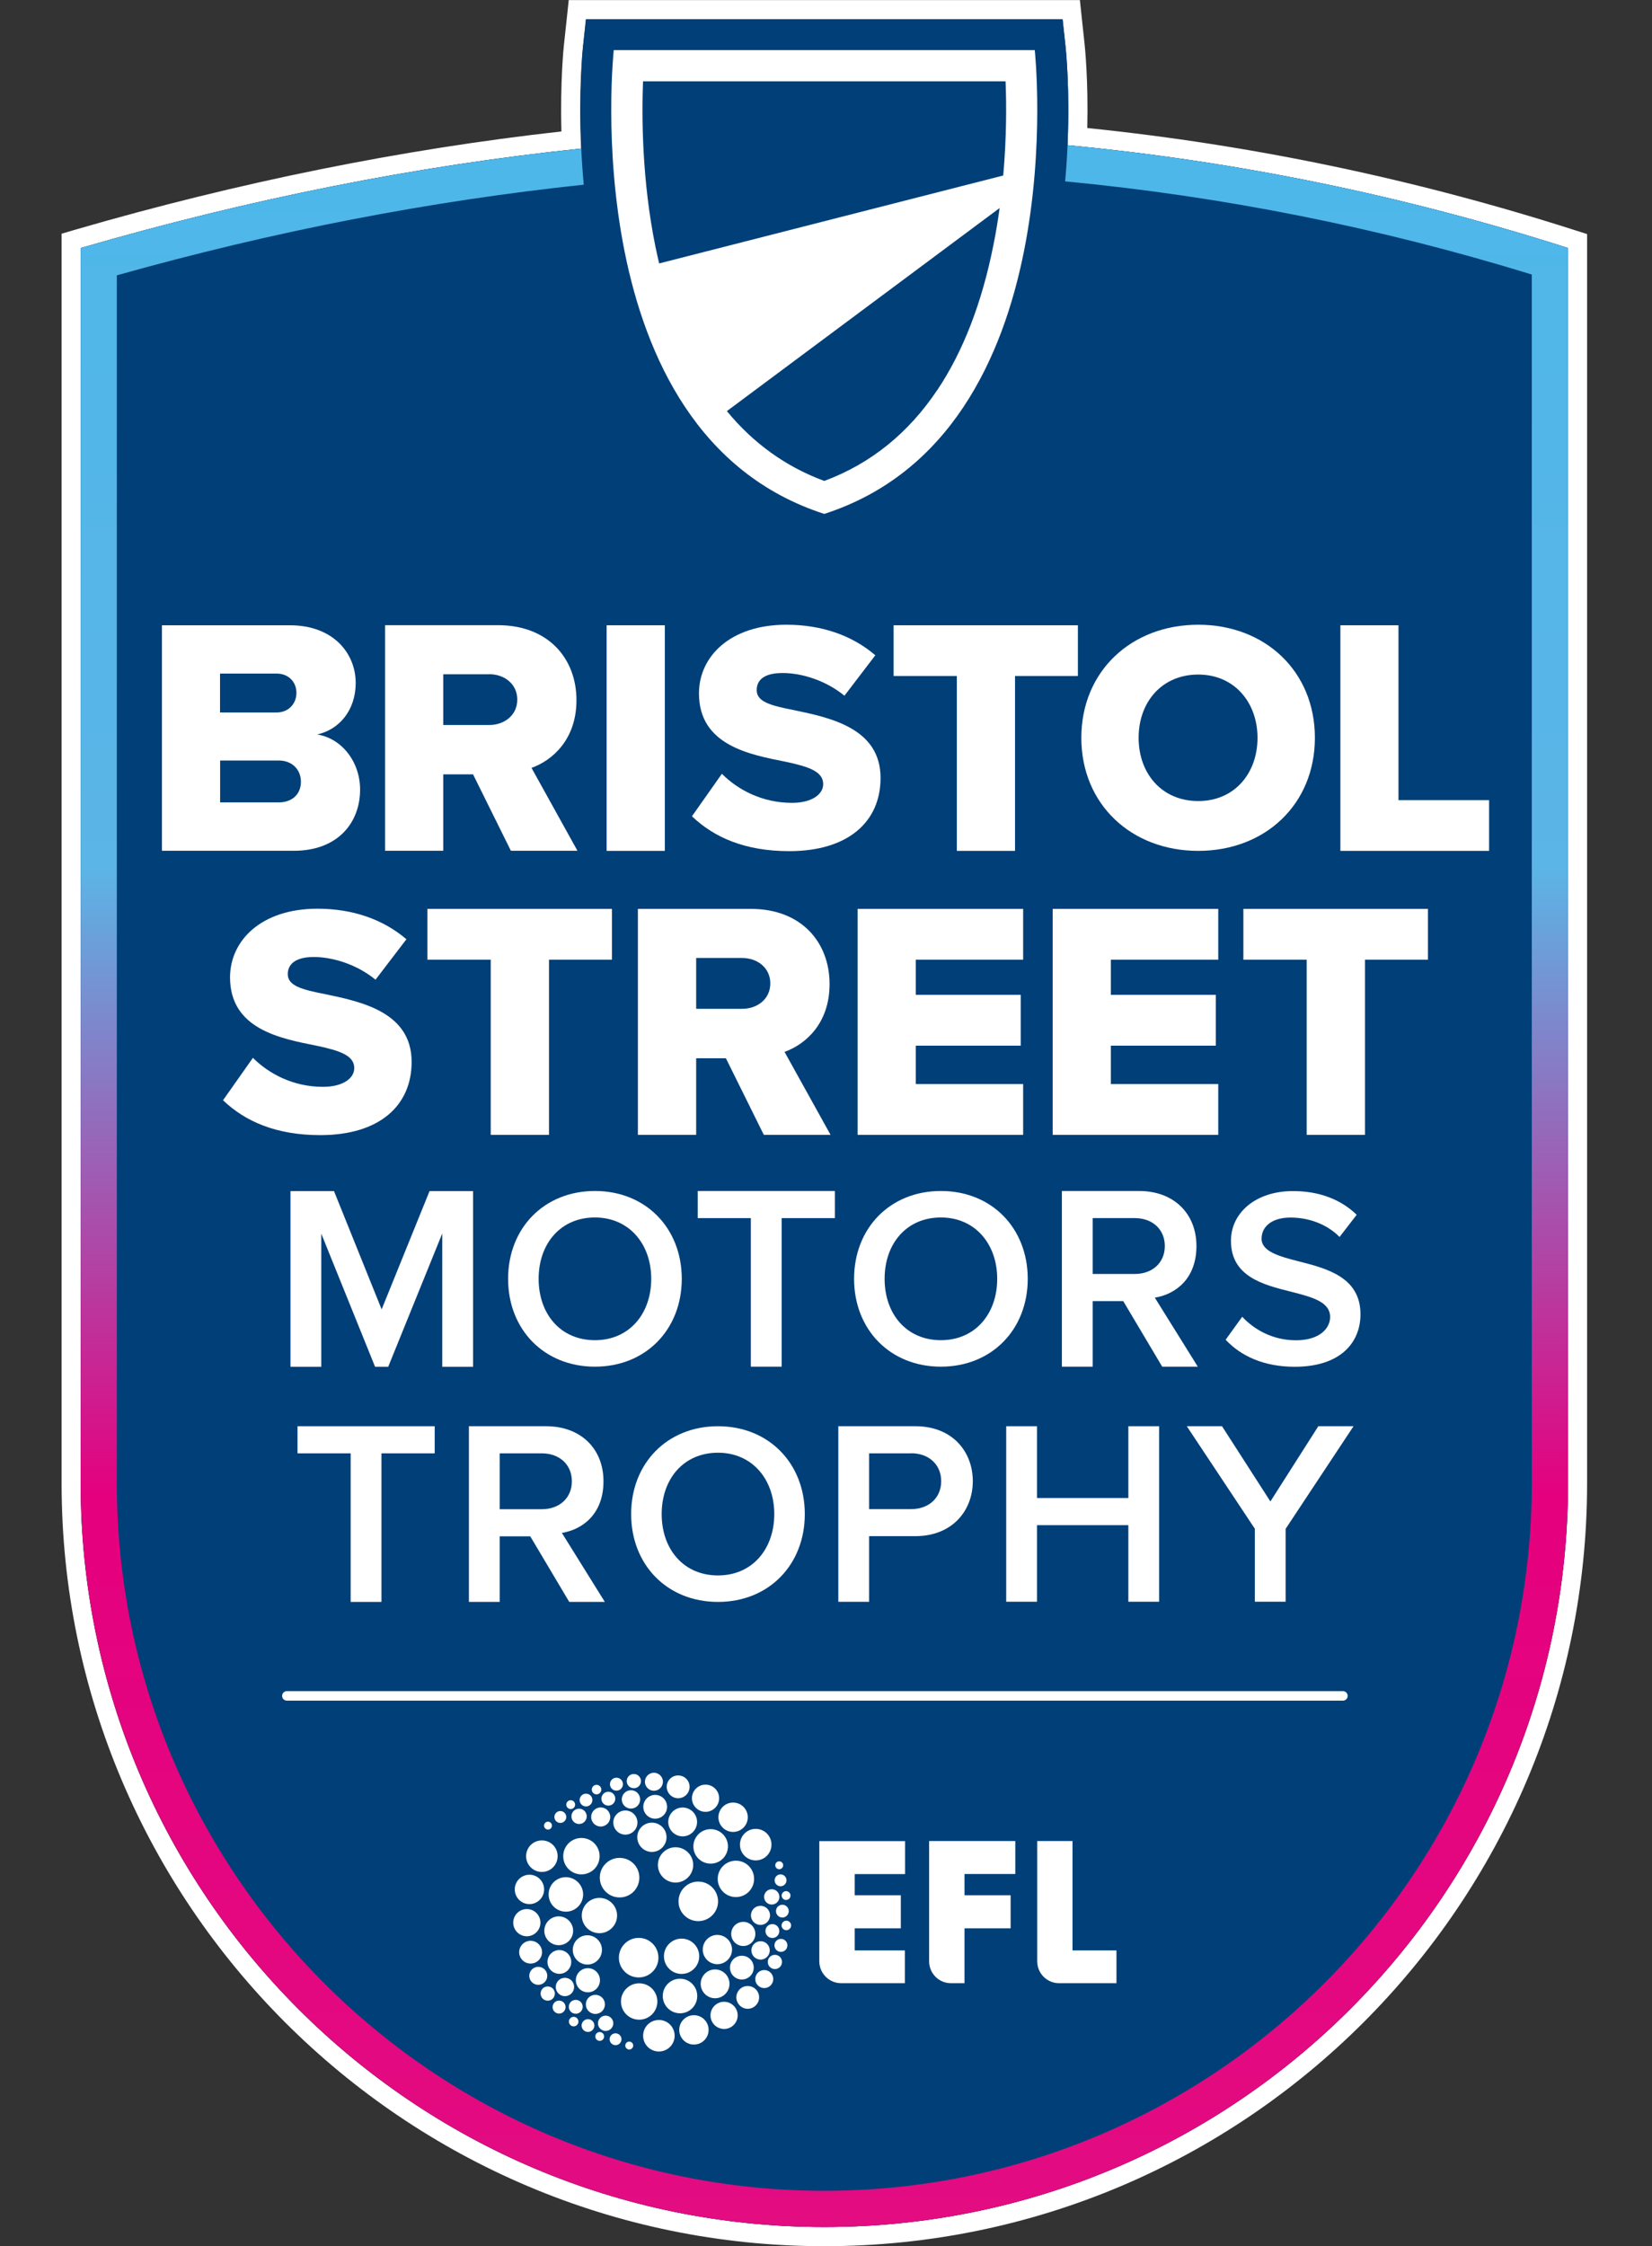 <svg width="295" height="401" viewBox="0 0 295 401" fill="none" xmlns="http://www.w3.org/2000/svg">
<rect x="0" y="0" width="295" height="401" fill="#333333" stroke="none"/>
<path d="M189.749 3.426L190.28 8.348C190.328 8.814 191.068 15.891 190.634 25.928C220.712 28.775 250.501 34.839 279.984 44.28V264.781C279.984 338.11 220.535 397.574 147.189 397.574C73.859 397.574 14.394 338.126 14.394 264.781V44.28C44.44 35.547 74.245 29.595 103.776 26.523C103.278 16.165 104.05 8.83 104.098 8.364L104.629 3.442H189.733M192.805 0.016H101.557L101.235 3.072L100.704 7.994C100.672 8.283 100.013 14.476 100.254 23.467C71.8 26.636 42.623 32.523 13.461 40.999L11 41.723V264.797C11 339.911 72.106 401 147.205 401C222.304 401 283.41 339.895 283.41 264.797V41.787L281.029 41.031C252.688 31.96 223.479 25.848 194.156 22.856C194.349 14.412 193.754 8.702 193.69 7.994L193.159 3.056L192.837 0L192.805 0.016Z" fill="white"/>
<path d="M190.633 25.928C190.666 25.027 190.698 24.159 190.714 23.306C190.714 22.824 190.73 22.341 190.746 21.875C190.746 20.894 190.762 19.945 190.762 19.06V19.028C190.762 15.232 190.585 12.273 190.456 10.423C190.424 10.037 190.408 9.683 190.376 9.409C190.328 8.83 190.296 8.46 190.279 8.364L189.749 3.442H104.645L104.114 8.364C104.114 8.46 104.066 8.814 104.017 9.393C103.985 9.715 103.953 10.101 103.937 10.535C103.937 10.648 103.937 10.761 103.921 10.889C103.889 11.323 103.857 11.806 103.84 12.337C103.808 12.868 103.792 13.431 103.76 14.042C103.631 17.21 103.583 21.505 103.808 26.523C74.277 29.611 44.472 35.547 14.426 44.28V264.781C14.426 338.11 73.875 397.574 147.221 397.574C220.551 397.574 280.016 338.126 280.016 264.781V44.28C250.533 34.839 220.744 28.775 190.666 25.928H190.633Z" fill="#003F78"/>
<path d="M190.634 25.928C190.553 27.971 190.409 30.126 190.2 32.378C218.428 35.064 246.319 40.629 273.534 49.009V264.765C273.534 334.427 216.852 391.108 147.189 391.108C77.526 391.108 20.86 334.443 20.86 264.781V49.154C48.944 41.256 76.835 35.868 104.243 32.973C104.034 30.721 103.889 28.566 103.793 26.523C74.261 29.611 44.456 35.546 14.41 44.28V264.781C14.41 338.11 73.859 397.574 147.205 397.574C220.535 397.574 280 338.126 280 264.781V44.28C250.517 34.839 220.728 28.775 190.65 25.928H190.634Z" fill="url(#paint0_linear_6668_403062)"/>
<path d="M28.917 111.626H51.741C59.703 111.626 63.515 116.821 63.515 121.888C63.515 126.954 60.443 130.284 56.631 131.12C60.925 131.779 64.303 135.897 64.303 140.964C64.303 146.818 60.379 151.885 52.465 151.885H28.917V111.61V111.626ZM49.377 127.195C51.484 127.195 52.931 125.683 52.931 123.689C52.931 121.695 51.484 120.247 49.377 120.247H39.292V127.195H49.377ZM49.747 143.248C52.224 143.248 53.736 141.736 53.736 139.564C53.736 137.505 52.288 135.768 49.747 135.768H39.308V143.248H49.747Z" fill="white"/>
<path d="M84.458 138.245H79.15V151.885H68.76V111.61H88.93C97.873 111.61 102.94 117.529 102.94 125.008C102.94 132.005 98.645 135.752 94.913 137.087L103.117 151.885H91.23L84.475 138.245H84.458ZM87.354 120.376H79.15V129.431H87.354C90.072 129.431 92.372 127.678 92.372 124.895C92.372 122.113 90.072 120.36 87.354 120.36V120.376Z" fill="white"/>
<path d="M108.328 111.626H118.719V151.901H108.328V111.626Z" fill="white"/>
<path d="M128.933 138.165C131.748 140.98 136.091 143.328 141.431 143.328C144.889 143.328 146.996 141.864 146.996 139.982C146.996 137.747 144.471 136.878 140.305 135.994C133.855 134.707 124.815 133.066 124.815 123.785C124.815 117.207 130.397 111.529 140.417 111.529C146.69 111.529 152.143 113.411 156.309 116.982L150.792 124.204C147.511 121.502 143.216 120.15 139.758 120.15C136.3 120.15 135.125 121.502 135.125 123.206C135.125 125.265 137.538 125.957 141.865 126.793C148.315 128.144 157.242 130.026 157.242 138.873C157.242 146.738 151.435 151.949 140.932 151.949C133.018 151.949 127.501 149.488 123.561 145.725L128.901 138.149L128.933 138.165Z" fill="white"/>
<path d="M170.866 120.681H159.574V111.626H192.483V120.681H181.256V151.901H170.866V120.681Z" fill="white"/>
<path d="M213.973 111.529C225.907 111.529 234.802 119.829 234.802 131.715C234.802 143.601 225.907 151.901 213.973 151.901C202.038 151.901 193.095 143.601 193.095 131.715C193.095 119.829 202.038 111.529 213.973 111.529ZM213.973 120.424C207.474 120.424 203.325 125.33 203.325 131.715C203.325 138.101 207.474 143.006 213.973 143.006C220.471 143.006 224.556 138.036 224.556 131.715C224.556 125.394 220.406 120.424 213.973 120.424Z" fill="white"/>
<path d="M239.338 111.626H249.729V142.846H265.91V151.901H239.354V111.626H239.338Z" fill="white"/>
<path d="M45.18 188.863C47.995 191.678 52.338 194.026 57.678 194.026C61.136 194.026 63.26 192.562 63.26 190.68C63.26 188.445 60.734 187.576 56.568 186.692C50.118 185.405 41.079 183.764 41.079 174.483C41.079 167.905 46.66 162.227 56.681 162.227C62.954 162.227 68.407 164.109 72.573 167.68L67.056 174.902C63.774 172.199 59.48 170.848 56.022 170.848C52.676 170.848 51.389 172.2 51.389 173.904C51.389 175.963 53.802 176.655 58.129 177.491C64.579 178.842 73.505 180.724 73.505 189.571C73.505 197.436 67.699 202.647 57.196 202.647C49.282 202.647 43.765 200.186 39.824 196.423L45.164 188.847L45.18 188.863Z" fill="white"/>
<path d="M87.629 171.331H76.321V162.259H109.279V171.331H98.036V202.599H87.629V171.331Z" fill="white"/>
<path d="M129.641 188.927H124.317V202.599H113.91V162.259H134.113C143.056 162.259 148.138 168.178 148.138 175.69C148.138 182.703 143.844 186.45 140.096 187.785L148.315 202.599H136.397L129.625 188.927H129.641ZM132.536 171.025H124.317V180.097H132.536C135.255 180.097 137.555 178.344 137.555 175.561C137.555 172.779 135.255 171.025 132.536 171.025Z" fill="white"/>
<path d="M153.141 162.259H182.704V171.331H163.531V177.604H182.27V186.676H163.531V193.527H182.704V202.599H153.141V162.259Z" fill="white"/>
<path d="M187.98 162.259H217.544V171.331H198.371V177.604H217.11V186.676H198.371V193.527H217.544V202.599H187.98V162.259Z" fill="white"/>
<path d="M233.338 171.331H222.03V162.259H254.988V171.331H243.745V202.599H233.338V171.331Z" fill="white"/>
<path d="M78.959 220.244L69.324 244H66.976L57.373 220.244V244H51.872V212.636H59.641L68.15 233.754L76.707 212.636H84.476V244H78.975V220.244H78.959Z" fill="white"/>
<path d="M106.238 212.62C115.326 212.62 121.744 219.262 121.744 228.302C121.744 237.341 115.326 243.984 106.238 243.984C97.15 243.984 90.732 237.341 90.732 228.302C90.732 219.262 97.15 212.62 106.238 212.62ZM106.238 217.348C100.094 217.348 96.185 222.029 96.185 228.302C96.185 234.575 100.094 239.255 106.238 239.255C112.382 239.255 116.291 234.526 116.291 228.302C116.291 222.077 112.334 217.348 106.238 217.348Z" fill="white"/>
<path d="M134.096 217.461H124.59V212.62H149.087V217.461H139.581V243.984H134.08V217.461H134.096Z" fill="white"/>
<path d="M168.019 212.62C177.107 212.62 183.525 219.262 183.525 228.302C183.525 237.341 177.107 243.984 168.019 243.984C158.931 243.984 152.514 237.341 152.514 228.302C152.514 219.262 158.931 212.62 168.019 212.62ZM168.019 217.348C161.875 217.348 157.966 222.029 157.966 228.302C157.966 234.575 161.875 239.255 168.019 239.255C174.164 239.255 178.072 234.526 178.072 228.302C178.072 222.077 174.115 217.348 168.019 217.348Z" fill="white"/>
<path d="M200.574 232.275H195.121V243.984H189.62V212.62H203.405C209.613 212.62 213.651 216.657 213.651 222.447C213.651 228.237 209.983 231.052 206.219 231.663L213.892 243.984H207.538L200.574 232.275ZM202.649 217.461H195.121V227.433H202.649C205.753 227.433 208.005 225.455 208.005 222.447C208.005 219.439 205.753 217.461 202.649 217.461Z" fill="white"/>
<path d="M221.823 235.073C223.914 237.309 227.195 239.271 231.425 239.271C235.656 239.271 237.521 237.132 237.521 235.122C237.521 232.387 234.288 231.567 230.605 230.618C225.635 229.379 219.812 227.932 219.812 221.514C219.812 216.512 224.236 212.636 230.879 212.636C235.607 212.636 239.436 214.131 242.266 216.866L239.21 220.823C236.846 218.458 233.613 217.364 230.428 217.364C227.243 217.364 225.281 218.876 225.281 221.144C225.281 223.412 228.369 224.281 231.972 225.198C236.975 226.468 242.942 228.028 242.942 234.623C242.942 239.673 239.387 244 231.2 244C225.603 244 221.549 242.038 218.863 239.175L221.823 235.073Z" fill="white"/>
<path d="M149.699 254.616H163.468C170.046 254.616 173.714 259.12 173.714 264.427C173.714 269.735 169.998 274.239 163.468 274.239H155.2V285.964H149.699V254.6V254.616ZM162.712 259.457H155.2V269.414H162.712C165.816 269.414 168.068 267.435 168.068 264.427C168.068 261.42 165.816 259.441 162.712 259.441V259.457Z" fill="white"/>
<path d="M201.491 272.277H185.181V285.948H179.68V254.616H185.181V267.435H201.491V254.616H206.991V285.948H201.491V272.277Z" fill="white"/>
<path d="M224.09 272.936L211.93 254.616H218.219L226.856 268.046L235.413 254.616H241.702L229.575 272.936V285.948H224.074V272.936H224.09Z" fill="white"/>
<path d="M62.633 259.457H53.127V254.616H77.624V259.457H68.118V285.981H62.617V259.457H62.633Z" fill="white"/>
<path d="M128.21 254.616C137.298 254.616 143.715 261.259 143.715 270.298C143.715 279.338 137.298 285.981 128.21 285.981C119.122 285.981 112.704 279.338 112.704 270.298C112.704 261.259 119.122 254.616 128.21 254.616ZM128.21 259.345C122.065 259.345 118.157 264.025 118.157 270.298C118.157 276.571 122.065 281.252 128.21 281.252C134.354 281.252 138.263 276.523 138.263 270.298C138.263 264.074 134.306 259.345 128.21 259.345Z" fill="white"/>
<path d="M94.688 274.271H89.235V285.981H83.734V254.616H97.519C103.728 254.616 107.765 258.653 107.765 264.444C107.765 270.234 104.098 273.049 100.334 273.66L108.006 285.981H101.653L94.688 274.271ZM96.763 259.457H89.235V269.43H96.763C99.867 269.43 102.119 267.451 102.119 264.444C102.119 261.436 99.867 259.457 96.763 259.457Z" fill="white"/>
<path d="M184.794 8.943H109.598C109.598 8.943 102.231 77.237 147.188 91.745C192.145 77.237 184.778 8.943 184.778 8.943H184.794ZM114.826 14.524H179.567C179.727 18.465 179.76 24.448 179.148 31.332L117.705 47.031C117.48 46.05 117.255 45.069 117.045 44.055C114.617 32.105 114.584 20.765 114.826 14.508V14.524ZM167.39 69.597C162.227 77.334 155.44 82.802 147.188 85.859C140.352 83.333 134.529 79.151 129.801 73.393L178.505 37.139C178.199 39.326 177.846 41.562 177.379 43.83C175.336 54.076 171.975 62.761 167.39 69.613V69.597Z" fill="white"/>
<path d="M169.82 354.05C167.649 354.05 165.912 352.296 165.912 350.125V328.668H181.305V334.555H172.233V338.351H180.469V344.254H172.233V354.05H169.837H169.82ZM146.305 350.125C146.305 352.296 148.058 354.05 150.229 354.05H161.585V348.195H152.626V344.254H160.861V338.351H152.626V334.571H161.617V328.685H146.305V350.141V350.125ZM199.368 354.05V348.195H191.519V328.668H185.214V350.125C185.214 352.296 186.967 354.05 189.122 354.05H199.368Z" fill="white"/>
<path d="M117.577 349.498C117.577 351.444 116.001 353.02 114.054 353.02C112.108 353.02 110.516 351.444 110.516 349.498C110.516 347.552 112.092 345.959 114.054 345.959C116.017 345.959 117.577 347.536 117.577 349.498ZM121.711 346.088C119.974 346.088 118.558 347.503 118.558 349.24C118.558 350.978 119.974 352.393 121.711 352.393C123.448 352.393 124.863 350.978 124.863 349.24C124.863 347.503 123.448 346.088 121.711 346.088ZM121.437 353.245C119.732 353.245 118.349 354.629 118.349 356.334C118.349 358.039 119.732 359.422 121.437 359.422C123.142 359.422 124.509 358.039 124.509 356.334C124.509 354.629 123.126 353.245 121.437 353.245ZM128.096 345.428C126.649 345.428 125.491 346.603 125.491 348.05C125.491 349.498 126.665 350.656 128.096 350.656C129.528 350.656 130.718 349.482 130.718 348.05C130.718 346.619 129.544 345.428 128.096 345.428ZM132.729 343.096C131.538 343.096 130.573 344.061 130.573 345.252C130.573 346.442 131.538 347.407 132.729 347.407C133.919 347.407 134.884 346.442 134.884 345.252C134.884 344.061 133.919 343.096 132.729 343.096ZM135.801 340.233C134.852 340.233 134.096 340.989 134.096 341.938C134.096 342.887 134.868 343.643 135.801 343.643C136.734 343.643 137.506 342.887 137.506 341.938C137.506 340.989 136.75 340.233 135.801 340.233ZM135.817 346.554C134.916 346.554 134.176 347.294 134.176 348.195C134.176 349.096 134.916 349.836 135.817 349.836C136.718 349.836 137.458 349.096 137.458 348.195C137.458 347.294 136.734 346.554 135.817 346.554ZM136.476 351.701C135.592 351.701 134.868 352.425 134.868 353.31C134.868 354.194 135.592 354.918 136.476 354.918C137.361 354.918 138.085 354.194 138.085 353.31C138.085 352.425 137.361 351.701 136.476 351.701ZM138.374 348.983C137.667 348.983 137.104 349.546 137.104 350.254C137.104 350.962 137.667 351.524 138.374 351.524C139.082 351.524 139.645 350.962 139.645 350.254C139.645 349.546 139.082 348.983 138.374 348.983ZM139.452 346.136C138.809 346.136 138.294 346.651 138.294 347.294C138.294 347.938 138.809 348.452 139.452 348.452C140.095 348.452 140.61 347.938 140.61 347.294C140.61 346.651 140.095 346.136 139.452 346.136ZM137.924 343.498C137.232 343.498 136.686 344.045 136.686 344.737C136.686 345.428 137.232 345.975 137.924 345.975C138.616 345.975 139.163 345.428 139.163 344.737C139.163 344.045 138.616 343.498 137.924 343.498ZM139.709 340.04C139.082 340.04 138.567 340.555 138.567 341.182C138.567 341.809 139.082 342.324 139.709 342.324C140.337 342.324 140.851 341.809 140.851 341.182C140.851 340.555 140.337 340.04 139.709 340.04ZM140.417 342.887C139.951 342.887 139.565 343.273 139.565 343.74C139.565 344.206 139.951 344.592 140.417 344.592C140.884 344.592 141.27 344.206 141.27 343.74C141.27 343.273 140.884 342.887 140.417 342.887ZM140.369 337.611C139.935 337.611 139.581 337.965 139.581 338.4C139.581 338.834 139.935 339.188 140.369 339.188C140.803 339.188 141.157 338.834 141.157 338.4C141.157 337.965 140.803 337.611 140.369 337.611ZM137.811 337.274C137.055 337.274 136.444 337.885 136.444 338.641C136.444 339.397 137.055 340.008 137.811 340.008C138.567 340.008 139.179 339.397 139.179 338.641C139.179 337.885 138.567 337.274 137.811 337.274ZM139.388 334.62C138.793 334.62 138.326 335.102 138.326 335.681C138.326 336.26 138.809 336.743 139.388 336.743C139.967 336.743 140.449 336.26 140.449 335.681C140.449 335.102 139.967 334.62 139.388 334.62ZM139.146 332.288C138.76 332.288 138.439 332.609 138.439 332.995C138.439 333.381 138.76 333.703 139.146 333.703C139.533 333.703 139.854 333.381 139.854 332.995C139.854 332.609 139.533 332.288 139.146 332.288ZM127.694 351.589C126.279 351.589 125.121 352.747 125.121 354.162C125.121 355.578 126.279 356.736 127.694 356.736C129.11 356.736 130.268 355.578 130.268 354.162C130.268 352.747 129.11 351.589 127.694 351.589ZM114.135 354.066C112.349 354.066 110.886 355.513 110.886 357.315C110.886 359.116 112.333 360.564 114.135 360.564C115.936 360.564 117.384 359.116 117.384 357.315C117.384 355.513 115.936 354.066 114.135 354.066ZM117.657 360.612C116.097 360.612 114.843 361.867 114.843 363.427C114.843 364.987 116.097 366.242 117.657 366.242C119.218 366.242 120.472 364.987 120.472 363.427C120.472 361.867 119.218 360.612 117.657 360.612ZM123.914 359.76C122.467 359.76 121.292 360.934 121.292 362.381C121.292 363.829 122.467 365.003 123.914 365.003C125.362 365.003 126.536 363.829 126.536 362.381C126.536 360.934 125.362 359.76 123.914 359.76ZM129.303 357.363C127.952 357.363 126.874 358.457 126.874 359.792C126.874 361.127 127.968 362.221 129.303 362.221C130.638 362.221 131.731 361.127 131.731 359.792C131.731 358.457 130.638 357.363 129.303 357.363ZM133.517 354.548C132.391 354.548 131.49 355.465 131.49 356.575C131.49 357.685 132.407 358.618 133.517 358.618C134.627 358.618 135.56 357.701 135.56 356.575C135.56 355.449 134.643 354.548 133.517 354.548ZM132.471 349.144C131.297 349.144 130.348 350.093 130.348 351.267C130.348 352.441 131.297 353.39 132.471 353.39C133.646 353.39 134.595 352.441 134.595 351.267C134.595 350.093 133.646 349.144 132.471 349.144ZM124.686 335.907C122.74 335.907 121.164 337.483 121.164 339.445C121.164 341.391 122.74 342.968 124.686 342.968C126.633 342.968 128.225 341.391 128.225 339.445C128.225 337.499 126.649 335.907 124.686 335.907ZM120.633 329.778C118.896 329.778 117.48 331.194 117.48 332.931C117.48 334.668 118.896 336.083 120.633 336.083C122.37 336.083 123.786 334.668 123.786 332.931C123.786 331.194 122.37 329.778 120.633 329.778ZM126.906 326.545C125.201 326.545 123.818 327.929 123.818 329.634C123.818 331.339 125.201 332.706 126.906 332.706C128.611 332.706 129.978 331.322 129.994 329.634C129.994 327.929 128.611 326.545 126.906 326.545ZM116.403 325.387C114.955 325.387 113.797 326.561 113.797 327.993C113.797 329.425 114.971 330.615 116.403 330.615C117.834 330.615 119.025 329.441 119.025 327.993C119.025 326.545 117.85 325.387 116.419 325.387H116.403ZM111.674 323.216C110.484 323.216 109.519 324.181 109.519 325.371C109.519 326.561 110.484 327.527 111.674 327.527C112.864 327.527 113.829 326.561 113.829 325.371C113.829 324.181 112.864 323.216 111.674 323.216ZM107.267 322.669C106.318 322.669 105.562 323.441 105.562 324.374C105.562 325.307 106.318 326.079 107.267 326.079C108.216 326.079 108.972 325.323 108.972 324.374C108.972 323.425 108.216 322.669 107.267 322.669ZM112.671 319.597C111.77 319.597 111.03 320.337 111.03 321.238C111.03 322.138 111.77 322.878 112.671 322.878C113.572 322.878 114.312 322.154 114.312 321.238C114.312 320.337 113.588 319.597 112.671 319.597ZM116.773 316.477C115.888 316.477 115.164 317.2 115.164 318.085C115.164 318.97 115.888 319.693 116.773 319.693C117.657 319.693 118.381 318.97 118.381 318.085C118.381 317.2 117.657 316.477 116.773 316.477ZM113.186 316.702C112.478 316.702 111.915 317.265 111.915 317.972C111.915 318.68 112.478 319.243 113.186 319.243C113.894 319.243 114.457 318.68 114.457 317.972C114.457 317.265 113.894 316.702 113.186 316.702ZM110.081 317.361C109.438 317.361 108.923 317.876 108.923 318.519C108.923 319.163 109.438 319.677 110.081 319.677C110.725 319.677 111.24 319.163 111.24 318.519C111.24 317.876 110.725 317.361 110.081 317.361ZM108.634 319.87C107.942 319.87 107.395 320.417 107.395 321.109C107.395 321.801 107.942 322.347 108.634 322.347C109.325 322.347 109.872 321.801 109.872 321.109C109.872 320.417 109.325 319.87 108.634 319.87ZM104.645 320.208C104.018 320.208 103.503 320.723 103.503 321.35C103.503 321.977 104.018 322.492 104.645 322.492C105.272 322.492 105.787 321.977 105.787 321.35C105.787 320.723 105.272 320.208 104.645 320.208ZM106.527 318.632C106.06 318.632 105.674 319.018 105.674 319.484C105.674 319.951 106.06 320.337 106.527 320.337C106.993 320.337 107.379 319.951 107.379 319.484C107.379 319.018 106.993 318.632 106.527 318.632ZM101.91 321.382C101.476 321.382 101.122 321.736 101.122 322.17C101.122 322.605 101.476 322.959 101.91 322.959C102.345 322.959 102.699 322.605 102.699 322.17C102.699 321.736 102.345 321.382 101.91 321.382ZM103.406 322.894C102.65 322.894 102.039 323.505 102.039 324.261C102.039 325.017 102.65 325.629 103.406 325.629C104.162 325.629 104.774 325.017 104.774 324.261C104.774 323.505 104.162 322.894 103.406 322.894ZM100.061 323.312C99.466 323.312 98.999 323.795 98.999 324.374C98.999 324.969 99.482 325.436 100.061 325.436C100.64 325.436 101.122 324.953 101.122 324.374C101.122 323.795 100.64 323.312 100.061 323.312ZM97.857 325.21C97.471 325.21 97.149 325.532 97.149 325.918C97.149 326.304 97.471 326.626 97.857 326.626C98.243 326.626 98.565 326.304 98.565 325.918C98.565 325.532 98.243 325.21 97.857 325.21ZM121.904 322.685C120.488 322.685 119.33 323.843 119.33 325.259C119.33 326.674 120.488 327.832 121.904 327.832C123.319 327.832 124.477 326.674 124.477 325.259C124.477 323.843 123.319 322.685 121.904 322.685ZM131.41 332.175C129.624 332.175 128.161 333.623 128.161 335.424C128.161 337.209 129.608 338.673 131.41 338.673C133.211 338.673 134.659 337.225 134.659 335.424C134.659 333.623 133.211 332.175 131.41 332.175ZM134.948 326.497C133.388 326.497 132.134 327.752 132.134 329.312C132.134 330.872 133.388 332.127 134.948 332.127C136.509 332.127 137.763 330.872 137.763 329.312C137.763 327.752 136.509 326.497 134.948 326.497ZM130.911 321.801C129.463 321.801 128.289 322.975 128.289 324.422C128.289 325.87 129.463 327.044 130.911 327.044C132.359 327.044 133.533 325.87 133.533 324.422C133.533 322.975 132.359 321.801 130.911 321.801ZM125.989 318.6C124.638 318.6 123.56 319.693 123.56 321.028C123.56 322.363 124.654 323.457 125.989 323.457C127.324 323.457 128.418 322.363 128.418 321.028C128.418 319.677 127.324 318.6 125.989 318.6ZM121.083 316.959C119.957 316.959 119.057 317.876 119.057 318.986C119.057 320.096 119.974 321.028 121.099 321.028C122.225 321.028 123.142 320.112 123.142 318.986C123.142 317.86 122.225 316.959 121.099 316.959H121.083ZM116.998 320.433C115.824 320.433 114.875 321.382 114.875 322.556C114.875 323.731 115.824 324.68 116.998 324.68C118.172 324.68 119.121 323.731 119.121 322.556C119.121 321.382 118.172 320.433 116.998 320.433ZM110.644 331.676C108.698 331.676 107.106 333.253 107.106 335.199C107.106 337.145 108.682 338.737 110.644 338.737C112.607 338.737 114.167 337.161 114.167 335.199C114.167 333.236 112.591 331.676 110.644 331.676ZM107.041 338.818C105.304 338.818 103.889 340.233 103.889 341.97C103.889 343.707 105.304 345.123 107.041 345.123C108.779 345.123 110.194 343.707 110.194 341.97C110.194 340.233 108.779 338.818 107.041 338.818ZM101.042 335.118C99.337 335.118 97.954 336.502 97.97 338.207C97.97 339.912 99.353 341.279 101.058 341.279C102.763 341.279 104.13 339.895 104.13 338.207C104.13 336.518 102.747 335.118 101.042 335.118ZM104.886 345.493C103.439 345.493 102.28 346.667 102.28 348.098C102.28 349.53 103.455 350.72 104.886 350.72C106.334 350.72 107.492 349.546 107.492 348.098C107.492 346.651 106.318 345.493 104.886 345.493ZM104.983 351.364C103.792 351.364 102.827 352.329 102.827 353.519C102.827 354.709 103.792 355.674 104.983 355.674C106.173 355.674 107.138 354.709 107.138 353.519C107.138 352.329 106.173 351.364 104.983 351.364ZM106.318 356.125C105.369 356.125 104.613 356.881 104.613 357.83C104.613 358.779 105.369 359.534 106.318 359.534C107.267 359.534 108.023 358.779 108.023 357.83C108.023 356.881 107.267 356.125 106.318 356.125ZM100.881 353.085C99.98 353.085 99.24 353.808 99.24 354.725C99.24 355.626 99.98 356.366 100.881 356.366C101.782 356.366 102.522 355.626 102.522 354.725C102.522 353.825 101.798 353.085 100.881 353.085ZM96.12 351.122C95.235 351.122 94.511 351.846 94.511 352.731C94.511 353.615 95.235 354.339 96.12 354.339C97.005 354.339 97.728 353.615 97.728 352.731C97.728 351.846 97.005 351.122 96.12 351.122ZM97.809 354.629C97.101 354.629 96.538 355.192 96.538 355.899C96.538 356.607 97.101 357.17 97.809 357.17C98.517 357.17 99.08 356.607 99.08 355.899C99.08 355.192 98.517 354.629 97.809 354.629ZM99.835 357.154C99.192 357.154 98.677 357.669 98.677 358.312C98.677 358.955 99.192 359.47 99.835 359.47C100.479 359.47 100.994 358.955 100.994 358.312C100.994 357.669 100.479 357.154 99.835 357.154ZM102.811 357.025C102.12 357.025 101.573 357.572 101.573 358.264C101.573 358.955 102.12 359.502 102.811 359.502C103.503 359.502 104.05 358.955 104.05 358.264C104.05 357.572 103.503 357.025 102.811 357.025ZM104.999 360.467C104.371 360.467 103.857 360.982 103.857 361.609C103.857 362.237 104.371 362.751 104.999 362.751C105.626 362.751 106.141 362.237 106.141 361.609C106.141 360.982 105.626 360.467 104.999 360.467ZM102.441 360.049C101.975 360.049 101.589 360.435 101.589 360.902C101.589 361.368 101.975 361.754 102.441 361.754C102.908 361.754 103.294 361.368 103.294 360.902C103.294 360.435 102.908 360.049 102.441 360.049ZM107.09 362.767C106.655 362.767 106.302 363.121 106.302 363.556C106.302 363.99 106.655 364.344 107.09 364.344C107.524 364.344 107.878 363.99 107.878 363.556C107.878 363.121 107.524 362.767 107.09 362.767ZM108.151 359.84C107.395 359.84 106.784 360.451 106.784 361.207C106.784 361.963 107.395 362.574 108.151 362.574C108.907 362.574 109.519 361.963 109.519 361.207C109.519 360.451 108.907 359.84 108.151 359.84ZM109.921 362.993C109.325 362.993 108.859 363.475 108.859 364.054C108.859 364.633 109.342 365.116 109.921 365.116C110.5 365.116 110.982 364.633 110.982 364.054C110.982 363.475 110.5 362.993 109.921 362.993ZM112.365 364.472C111.979 364.472 111.658 364.794 111.658 365.18C111.658 365.566 111.979 365.888 112.365 365.888C112.752 365.888 113.073 365.566 113.073 365.18C113.073 364.794 112.752 364.472 112.365 364.472ZM99.771 342.115C98.356 342.115 97.198 343.273 97.198 344.689C97.198 346.104 98.356 347.262 99.771 347.262C101.187 347.262 102.345 346.104 102.345 344.689C102.345 343.273 101.187 342.115 99.771 342.115ZM103.825 328.122C102.039 328.122 100.575 329.569 100.575 331.371C100.575 333.172 102.023 334.62 103.825 334.62C105.626 334.62 107.074 333.172 107.074 331.371C107.074 329.569 105.626 328.122 103.825 328.122ZM96.763 328.556C95.203 328.556 93.948 329.811 93.948 331.371C93.948 332.931 95.203 334.185 96.763 334.185C98.324 334.185 99.578 332.931 99.578 331.371C99.578 329.811 98.324 328.556 96.763 328.556ZM94.544 334.684C93.096 334.684 91.922 335.858 91.922 337.306C91.922 338.753 93.096 339.928 94.544 339.928C95.991 339.928 97.165 338.753 97.165 337.306C97.165 335.858 95.991 334.684 94.544 334.684ZM94.077 340.812C92.726 340.812 91.648 341.906 91.648 343.241C91.648 344.576 92.742 345.67 94.077 345.67C95.412 345.67 96.506 344.576 96.506 343.241C96.506 341.89 95.412 340.812 94.077 340.812ZM94.753 346.474C93.627 346.474 92.71 347.391 92.71 348.517C92.71 349.643 93.627 350.543 94.753 350.543C95.879 350.543 96.796 349.626 96.796 348.517C96.796 347.391 95.879 346.49 94.753 346.474ZM99.884 348.131C98.71 348.131 97.761 349.08 97.761 350.254C97.761 351.428 98.71 352.377 99.884 352.377C101.058 352.377 102.007 351.428 102.007 350.254C102.007 349.08 101.058 348.131 99.884 348.131Z" fill="white"/>
<path d="M239.806 303.609H51.229C50.763 303.609 50.377 303.223 50.377 302.757C50.377 302.29 50.763 301.904 51.229 301.904H239.806C240.273 301.904 240.659 302.29 240.659 302.757C240.659 303.223 240.273 303.609 239.806 303.609Z" fill="white"/>
<defs>
<linearGradient id="paint0_linear_6668_403062" x1="147.189" y1="24.046" x2="147.189" y2="397.558" gradientUnits="userSpaceOnUse">
<stop stop-color="#4DB7E9"/>
<stop offset="0.35" stop-color="#5BB5E6"/>
<stop offset="0.65" stop-color="#E5007E"/>
<stop offset="1" stop-color="#E30C81"/>
</linearGradient>
</defs>
</svg>
